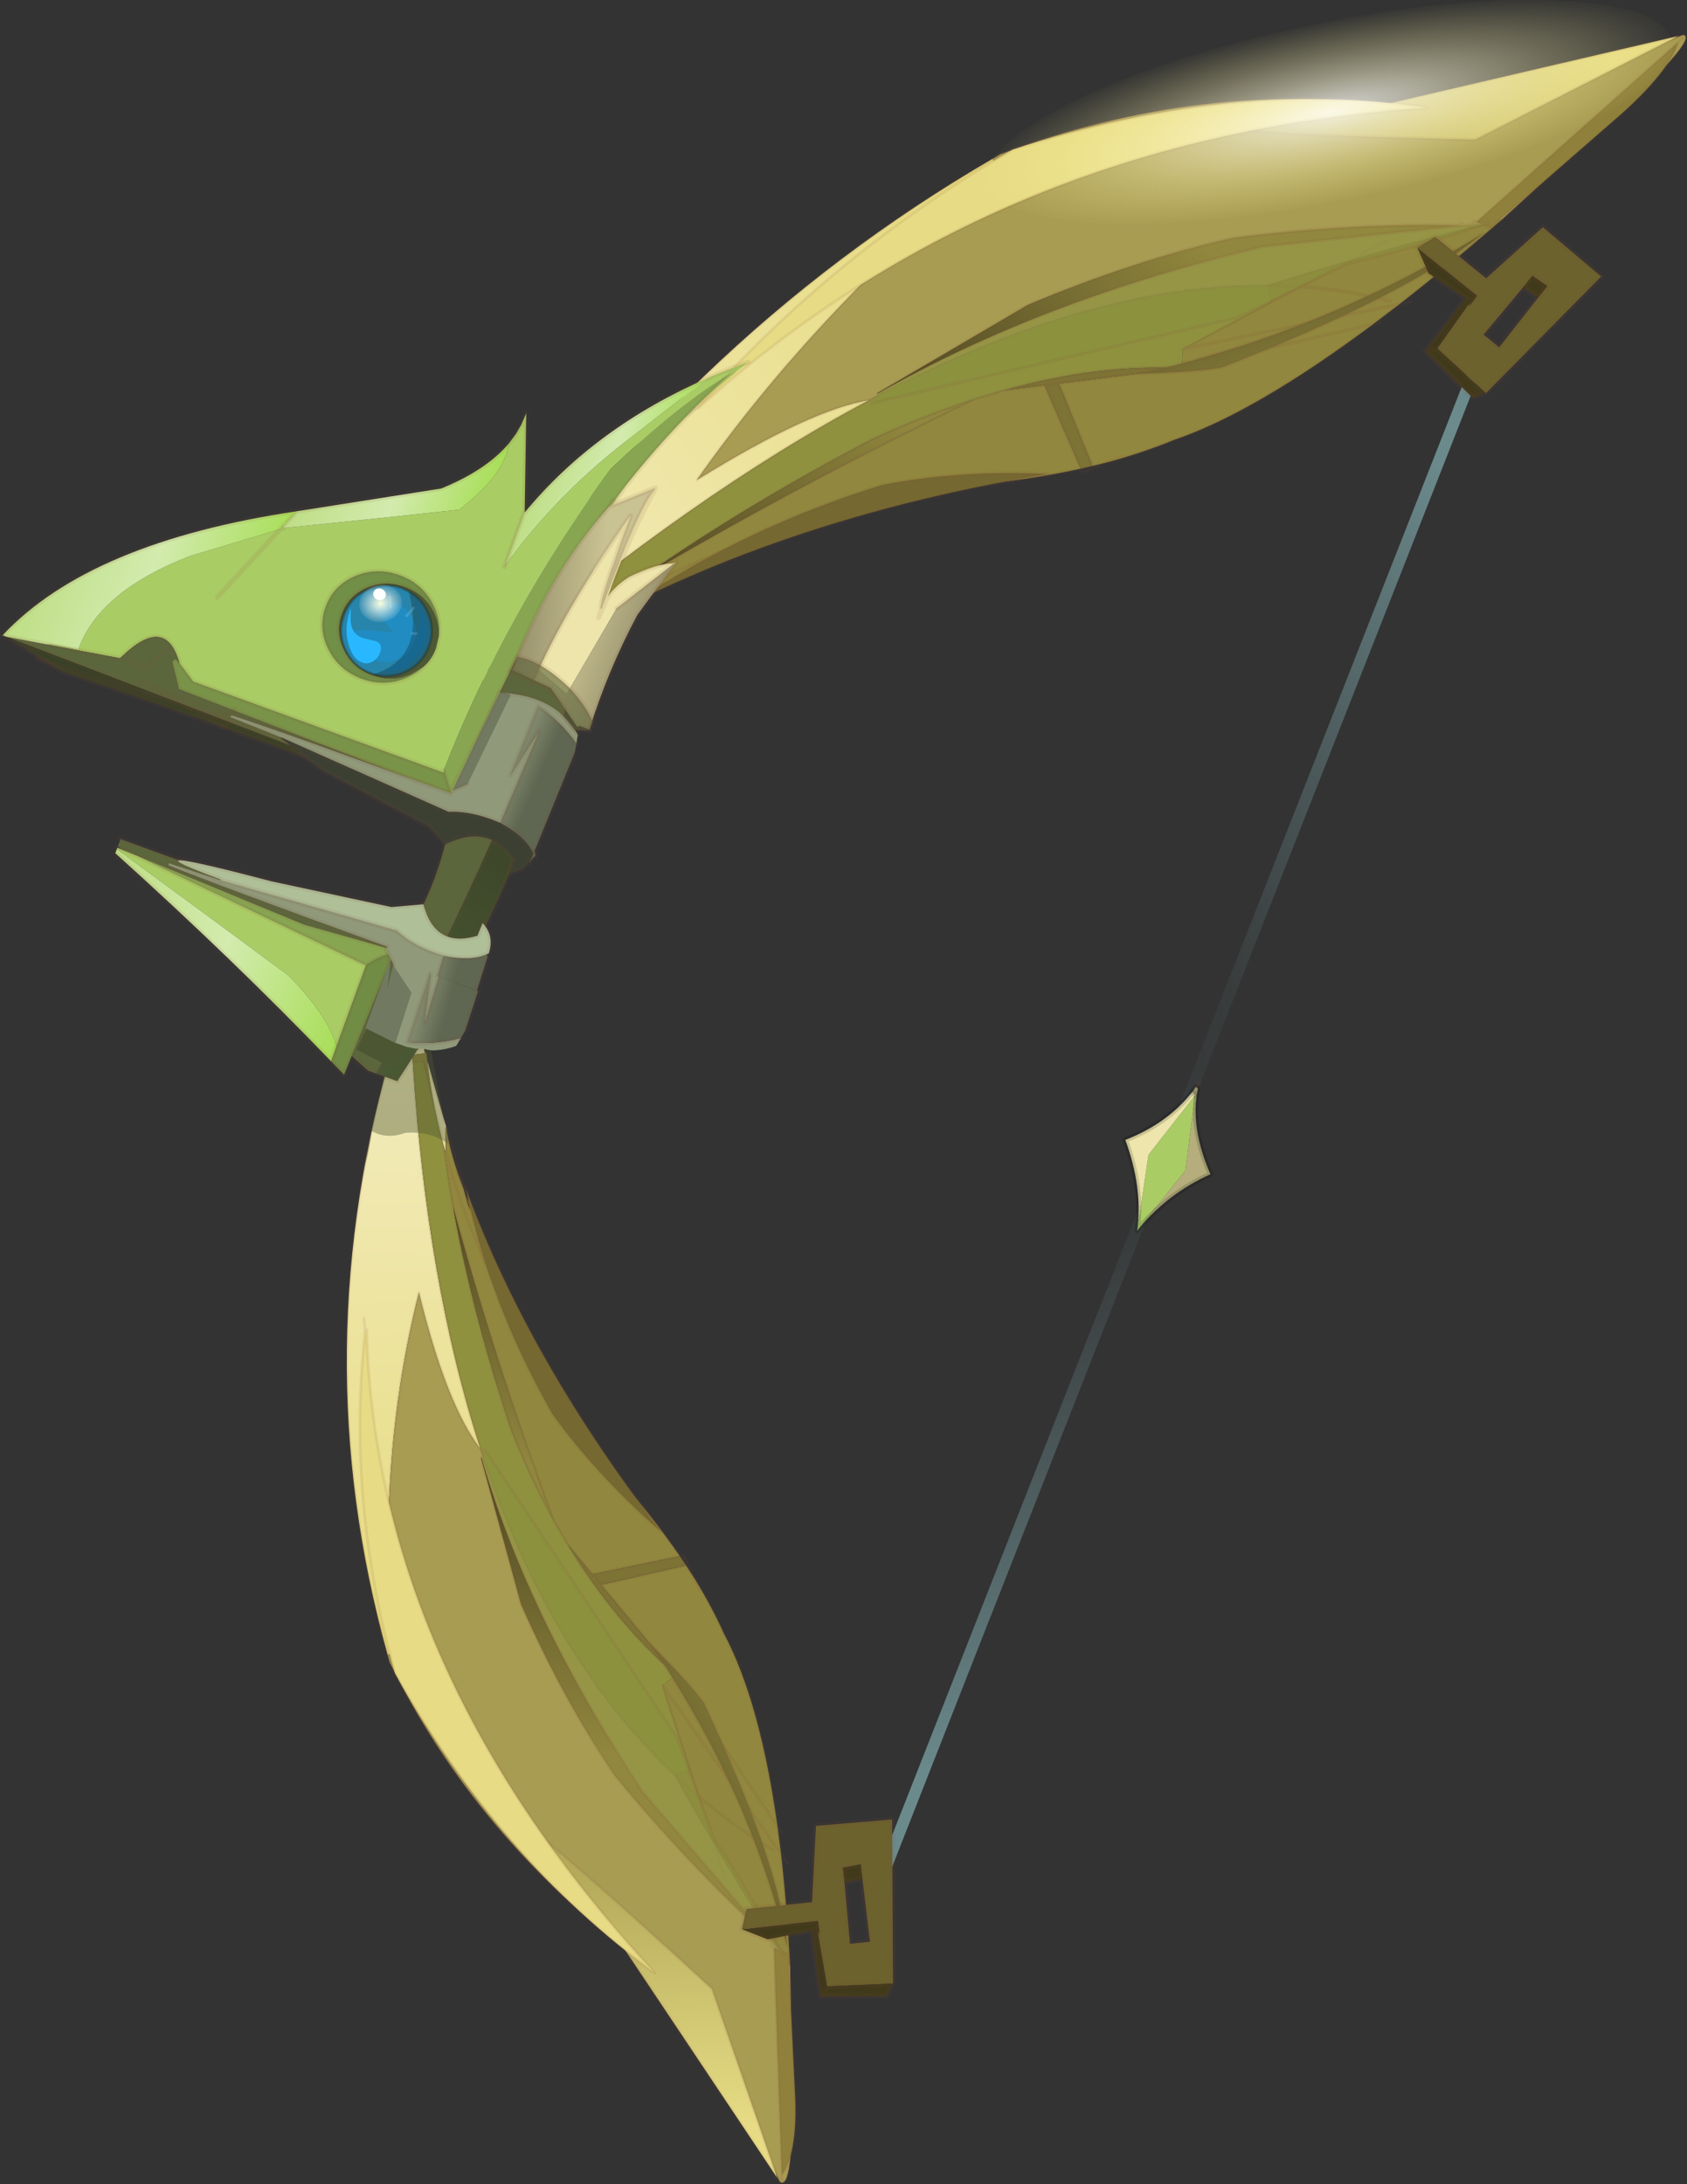 <svg viewBox="0 0 318.58 412.3" xmlns="http://www.w3.org/2000/svg" xmlns:xlink="http://www.w3.org/1999/xlink"><rect x="0" y="0" width="318.58" height="412.3" fill="#333333" stroke="none"/><use transform="rotate(19.999 359.83 183.333) scale(.995)" width="270" height="485.55" xlink:href="#a"/><defs><linearGradient id="l" x1="-819.2" x2="819.2" gradientTransform="matrix(-.028 .106 -.113 -.03 53.8 228.3)" gradientUnits="userSpaceOnUse"><stop stop-color="#e6da7c" offset="0"/><stop stop-color="#f2ebba" offset="1"/></linearGradient><linearGradient id="m" x1="-819.2" x2="819.2" gradientTransform="matrix(0 .045 -.054 0 62 238.75)" gradientUnits="userSpaceOnUse"><stop stop-color="#91873e" offset="0"/><stop stop-color="#524b23" offset="1"/></linearGradient><linearGradient id="n" x1="-819.2" x2="819.2" gradientTransform="matrix(-.008 .051 -.056 -.009 87.65 153.6)" gradientUnits="userSpaceOnUse"><stop stop-color="#91873e" offset="0"/><stop stop-color="#524b23" offset="1"/></linearGradient><linearGradient id="o" x1="-819.2" x2="819.2" gradientTransform="matrix(-.027 -.027 .033 -.033 181.8 111.4)" gradientUnits="userSpaceOnUse"><stop stop-color="#91873e" offset="0"/><stop stop-color="#524b23" offset="1"/></linearGradient><linearGradient id="p" x1="-819.2" x2="819.2" gradientTransform="matrix(-.013 .049 -.04 -.011 183.55 49)" gradientUnits="userSpaceOnUse"><stop stop-color="#e7dc85" offset="0"/><stop stop-color="#b5aa5a" offset="1"/></linearGradient><linearGradient id="s" x1="-819.2" x2="819.2" gradientTransform="matrix(.029 0 0 .027 23.8 81.85)" gradientUnits="userSpaceOnUse"><stop stop-color="#bede85" offset="0"/><stop stop-color="#d3ebae" offset=".51"/><stop stop-color="#a8de58" offset="1"/></linearGradient><linearGradient id="t" x1="-819.2" x2="819.2" gradientTransform="matrix(.023 0 0 .019 64.7 48)" gradientUnits="userSpaceOnUse"><stop stop-color="#bede85" offset="0"/><stop stop-color="#d3ebae" offset=".51"/><stop stop-color="#a8de58" offset="1"/></linearGradient><linearGradient id="u" x1="-819.2" x2="819.2" gradientTransform="matrix(.016 0 0 .031 103.85 30.9)" gradientUnits="userSpaceOnUse"><stop stop-color="#bede85" offset="0"/><stop stop-color="#d3ebae" offset=".51"/><stop stop-color="#a8de58" offset="1"/></linearGradient><linearGradient id="v" x1="-819.2" x2="819.2" gradientTransform="matrix(.035 0 0 .016 63.75 149.3)" gradientUnits="userSpaceOnUse"><stop stop-color="#bede85" offset="0"/><stop stop-color="#d3ebae" offset=".51"/><stop stop-color="#a8de58" offset="1"/></linearGradient><linearGradient id="w" x1="-819.2" x2="819.2" gradientTransform="matrix(-.005 .021 -.036 -.01 107.65 130.65)" gradientUnits="userSpaceOnUse"><stop stop-color="#3e472a" offset="0"/><stop stop-color="#485934" offset="1"/></linearGradient><linearGradient id="x" x1="-819.2" x2="819.2" gradientTransform="matrix(-.005 -0 .001 -.017 108.2 93.8)" gradientUnits="userSpaceOnUse"><stop stop-color="#5f6651" offset="0"/><stop stop-color="#90997a" offset="1"/></linearGradient><linearGradient id="y" x1="-819.2" x2="819.2" gradientTransform="matrix(-.005 0 .001 .017 106.6 145.65)" gradientUnits="userSpaceOnUse"><stop stop-color="#5f6651" offset="0"/><stop stop-color="#90997a" offset="1"/></linearGradient><linearGradient id="z" x1="-819.2" x2="819.2" gradientTransform="matrix(-.005 0 .001 .017 106.6 139.75)" gradientUnits="userSpaceOnUse"><stop stop-color="#5f6651" offset="0"/><stop stop-color="#90997a" offset="1"/></linearGradient><linearGradient id="A" x1="-819.2" x2="819.2" gradientTransform="matrix(.01 0 0 .023 116.4 62.35)" gradientUnits="userSpaceOnUse"><stop stop-color="#c9c292" offset="0"/><stop stop-color="#948e6b" offset="1"/></linearGradient><linearGradient id="B" x1="-819.2" x2="819.2" gradientTransform="matrix(-.01 .003 -.007 -.027 102.45 54.75)" gradientUnits="userSpaceOnUse"><stop stop-color="#c9c292" offset="0"/><stop stop-color="#948e6b" offset="1"/></linearGradient><g id="a" transform="translate(163.8 314.1)"><use transform="translate(62.75 -232.25)" width="20.4" height="331.85" xlink:href="#b"/><use transform="matrix(.504 .135 -.185 .691 -19.482 -314.12)" width="234.7" height="323.9" xlink:href="#c"/><use transform="matrix(.537 -.052 -.057 -.59 -49.031 171.46)" width="234.7" height="323.9" xlink:href="#c"/><use transform="translate(63.35 -239.45)" width="35.65" height="35.95" xlink:href="#d"/><use transform="rotate(-45.001 152.185 1.672)" width="35.65" height="35.95" xlink:href="#d"/><use transform="translate(78.3 -64.7)" width="1.45" height="2" xlink:href="#e"/><use transform="translate(-163.82 -163.82) scale(.935)" width="124.45" height="181.05" xlink:href="#f"/><use transform="translate(69.15 -63.7)" width="18.4" height="30.45" xlink:href="#g"/><use transform="matrix(.5 0 0 .5 -104.02 -101.55)" width="35.4" height="36.9" xlink:href="#h"/><use transform="matrix(2.004 -1.256 .378 .474 -27.206 -223.81)" width="56" height="56" xlink:href="#i"/></g><g id="b" fill="none" stroke-linecap="round" stroke-linejoin="round"><path d="m63.25-231.75 4.25 1.5.35-.5" stroke="#804733" stroke-opacity=".102" transform="translate(-62.75 232.25)"/><path d="m82.05-211.35-8 309.85" stroke="url(#j)" stroke-width="2.2" transform="translate(-62.75 232.25)"/></g><g id="k"><path d="m26.1 298.85-.75 1.2-12.3 19.15q2.9-7.1 6.8-14.3l.2-.3q2.75-5.2 6.1-10.5l1.25-2-.2.65-2.1 7.55.3-.45-.05.2-.25.25.25-.25.05-.2.7-1M11.4 321.7l-.7 1.05H1.1l-.8-.2Q-4.05 219.7 51.8 131.9l1.3.8q-22.25 59.15-22.5 113.95 19.3-32.8 34.75-43.55-32.85 47-57.05 114.3l-.85 2.4 4.15 1.6-.2.3-5.45 1.05 5.45-1.05m-4.75.3.8-2.2-.8 2.2m13.4-17.4 7.15-11.85-7.15 11.85" fill="url(#l)" fill-rule="evenodd" transform="translate(.5 .65)"/><path d="M216.2 67.7q-6.35 18.4-12.9 33.95l-55.15 42.7 55.15-42.7-3.65 8.3q-16.85 37.2-35.2 55.45-6.45 7.35-14.9 14.75l2.85-3.25-3.85 4.1 3.85-4.1-2.85 3.25-1 .85-3 2.5-27.2-12.8 33.25-21.9.1-.05-3.55-4.4 16.55-23.65 5.4-7.8q-5 2.2-9.9 4.65 4.9-2.45 9.9-4.65l-5.4 7.8-4.5-3.15q9.35-8.9 19.05-17.7Q197.1 83.6 216.2 67.7m-16.1 34.6q-15.45 4.2-30 10.6l9.15-13.05-9.15 13.05q14.55-6.4 30-10.6m-57.45 83.55q-13.35 10.6-30.95 21.3-13.85 8.35-21.85 13.95l-11 10.3-40.4 48.8q3.35-5.2 1.7-3.05l-.6.75-2.85 4.45q-7.35 9.3-11.3 17.5l-.3.45 2.1-7.55.2-.65-1.25 2q3.3-7.55 7.1-15.25l1.45-2.9q28.05-44.9 61.6-88.85l.5-.5 5.4-5 1.3-1.15 10.95-7.2 28.2 12.6M13.05 319.2l-1 2.35-.45-.15-4.15-1.6.85-2.4 3.5 1.3 8.05-13.8q-3.9 7.2-6.8 14.3m89.2-109.15q-6.4 5.55-12.4 11.05 6-5.5 12.4-11.05M27.4 292.1l2.65-4.1-2.85 4.75 2.85-4.75-2.65 4.1m51.45-60.7q-30.7 29.5-48.8 56.6 18.1-27.1 48.8-56.6m120.8-121.45-47.95 38.8 47.95-38.8" fill="#91873e" fill-rule="evenodd" transform="translate(.5 .65)"/><path d="m160.2 117.55 4.5 3.15-16.55 23.65 3.55 4.4-.1.05q-25.4 11.5-48.1 31.65l-1.3 1.15-5.4 5-.5.5q-11.45 11.05-22.15 24.35-23.6 33-39.45 64.5l-1.45 2.9q-3.8 7.7-7.1 15.25-3.35 5.3-6.1 10.5l-.2.3-8.05 13.8-3.5-1.3q24.2-67.3 57.05-114.3 40.75-58.45 94.85-85.55" fill="#8f913f" fill-rule="evenodd" transform="translate(.5 .65)"/><path d="M34.7 275.95q15.85-31.5 39.45-64.5 10.7-13.3 22.15-24.35-33.55 43.95-61.6 88.85" fill="url(#m)" fill-rule="evenodd" transform="translate(.5 .65)"/><path d="M103.5 180.45q22.7-20.15 48.1-31.65l-33.25 21.9-3.9 2.55 3.9-2.55 27.2 12.8-2.9 2.35-28.2-12.6-10.95 7.2" fill="#7d7335" fill-rule="evenodd" transform="translate(.5 .65)"/><path d="m51.8 131.9 1.35-2.15q44.8-47.35 111-72.1Q204.2 29.6 231.7 0q5.75-2.15-4.85 32.65L216.2 67.7q-19.1 15.9-36.95 32.15-9.7 8.8-19.05 17.7-54.1 27.1-94.85 85.55-15.45 10.75-34.75 43.55.25-54.8 22.5-113.95l-1.3-.8m134.8-42.6-7.35 10.55 7.35-10.55" fill="#a89c53" fill-rule="evenodd" transform="translate(.5 .65)"/><path d="m51.8 131.9 1.35-2.15q44.8-47.35 111-72.1Q204.2 29.6 231.7 0q5.75-2.15-4.85 32.65L216.2 67.7q-6.35 18.4-12.9 33.95l2.9-2.3m-26.95.5-9.15 13.05q14.55-6.4 30-10.6m-.45 7.65 1.9-1.55m-36.85 12.3 5.4-7.8q-5 2.2-9.9 4.65 9.35-8.9 19.05-17.7l7.35-10.55m-21.9 31.4-16.55 23.65 55.15-42.7-3.65 8.3q-16.85 37.2-35.2 55.45-6.45 7.35-14.9 14.75l-5.6 6.25-1.3-.55q-13.35 10.6-30.95 21.3-13.85 8.35-21.85 13.95l-11 10.3-40.4 48.8-12.1 18.25-1 1.6-12.3 19.15-1 2.35-.65.15-.7 1.05H1.1m-.8-.2Q-4.05 219.7 51.8 131.9m1.3.8q-22.25 59.15-22.5 113.95 19.3-32.8 34.75-43.55 40.75-58.45 94.85-85.55m19.05-17.7Q197.1 83.6 216.2 67.7M96.3 187.1l.5-.5 5.4-5 1.3-1.15q22.7-20.15 48.1-31.65l.1-.05 47.95-38.8m-85.2 63.3 3.9-2.55 33.25-21.9m-48.1 31.65 10.95-7.2 28.2 12.6 2.9-2.35-27.2-12.8m30.2 10.3-3 2.5.4.2 2.6-2.7 3.85-4.1-2.85 3.25-1 .85m-58.7 40.1q6-5.5 12.4-11.05m-63.8 70.15q3.35-5.2 1.7-3.05l-.6.75-2.85 4.45 1.75-2.15m-12.3 13.9q3.3-7.55 7.1-15.25l1.45-2.9q15.85-31.5 39.45-64.5 10.7-13.3 22.15-24.35-33.55 43.95-61.6 88.85m-7.5 16.8 2.85-4.75-2.65 4.1-.2.65-2.1 7.55.3-.45q3.95-8.2 11.3-17.5l-10.35 16.1m-.2-4.35 1.25-2m2.65-4.1q18.1-27.1 48.8-56.6M25.4 299.85l-.05.2-.25.25m.3-.45.7-1m-6.05 5.75-.2.3q-3.9 7.2-6.8 14.3m-5.6.6.85-2.4q24.2-67.3 57.05-114.3M11.6 321.4l-.2.3-5.45 1.05m1.5-2.95-.8 2.2m5.15-3.3 8.05-13.8m.2-.3q2.75-5.2 6.1-10.5m1.05-1.35-7.15 11.85" fill="none" stroke="#804733" stroke-linecap="round" stroke-linejoin="round" stroke-opacity=".102" transform="translate(.5 .65)"/><path d="m211.7 71.65-3.45 3.3-.05.05.65-2-.65 2-.05.05q-19.5 18.6-28.6 25.45l-21.95 28.9L68 202.35l-1.55-1.85q29.5-45.5 84.35-90.65l54.4-34.55q.25-.15.55-.35l.3-.2 2.1-1.3.7-.45 1.85-1.15 2.3-1.5-1.3 1.3-1 .2 1-.2m-3.55 1.8v1.6-1.6" fill="#8b913f" fill-opacity=".6" fill-rule="evenodd" transform="translate(.5 .65)"/><path d="M205.75 74.95q-.3.2-.55.35l-54.4 34.55Q95.95 155 66.45 200.5l-.2-.1 26.45-42.1q22.45-25.95 47.15-45.7 32.2-21.4 66.2-37.85l-.3.2" fill="url(#n)" fill-rule="evenodd" transform="translate(.5 .65)"/><path d="M163.6 142.4q-7 5.2-23.15 13.8 45.9-36.6 72.95-82.6-9.05 24.1-49.8 68.8m-23.15 13.8 8.9-6.05-8.9 6.05" fill="url(#o)" fill-rule="evenodd" transform="translate(.5 .65)"/><path d="M230.45 1 191.6 54.35q-121.95 59.4-44.45 14.4L230.45 1" fill="url(#p)" fill-rule="evenodd" transform="translate(.5 .65)"/><path d="M231.8 2.2q3.3 8.15-2.15 24.75l-14.75 43.2.15.85-3.35.65 1.3-1.3-2.3 1.5-1.6.3L231.8 2.2m-23.55 72.75-.1.1.1-.1" fill="#8f813c" fill-rule="evenodd" transform="translate(.5 .65)"/><path d="M37.6 282.45q17.65-33.1 49.1-62.7 20.25-15.35 47.4-27.8-60.45 42.9-96.5 90.5" fill="#756931" fill-rule="evenodd" transform="translate(.5 .65)"/><path d="M231.8 2.2q3.3 8.15-2.15 24.75l-14.75 43.2m.15.85-3.35.65-3.45 3.3m-.1.1q-19.5 18.6-28.6 25.45l-21.95 28.9L68 202.35l-1.25 1M231.8 2.2l.1-1.05.35-.3-.45 1.35-22.7 69.95 1.6-.3 2.3-1.5-1.3 1.3-1 .2-1.85 1.15-.65 2 .05-.05m.6-1.95.25-.85-.95.15v1.15l.7-.45M66.45 200.5q29.5-45.5 84.35-90.65l54.4-34.55q.25-.15.55-.35m.3-.2q-34 16.45-66.2 37.85-24.7 19.75-47.15 45.7l-26.45 42.1m139.8-125.65h-1.4m3.55.25-.05.05v-1.6l-2.1 1.3m2.15.25-.05.05M230.45 1l-83.3 67.75q-77.5 45 44.45-14.4L230.45 1M163.6 142.4q-7 5.2-23.15 13.8 45.9-36.6 72.95-82.6-9.05 24.1-49.8 68.8m-21.7-71.95 5.25-1.7m2.2 81.4-8.9 6.05M33 286.75l4.6-4.3q17.65-33.1 49.1-62.7 20.25-15.35 47.4-27.8-60.45 42.9-96.5 90.5" fill="none" stroke="#804733" stroke-linecap="round" stroke-linejoin="round" stroke-opacity=".102" transform="translate(.5 .65)"/><path d="m16.05 230.95-.45-.2q8.55-54.2 40.25-103.9 51.45-49.3 114.9-72.15-121.7 71.05-154.7 176.25" fill="#e7dc85" fill-rule="evenodd" transform="translate(.5 .65)"/><path d="m15.6 230.75-1.5 3.45m1.95-3.25q33-105.2 154.7-176.25-63.45 22.85-114.9 72.15-31.7 49.7-40.25 103.9z" fill="none" stroke="#804733" stroke-linecap="round" stroke-linejoin="round" stroke-opacity=".102" transform="translate(.5 .65)"/></g><g id="q"><path d="m0 11.8 2.45-3.1 11.8 4.1L21.05 0l13.6 5-12.9 28.1-.1.15h-.05l-11.55-4.8.05-.05L12.95 18q-.2 2.1.8-1.5L0 11.8m21.75 21.3-.15.15.15-.15m3.05-20.3.85-2.6-3.3-.85-.95 2.7L17.45 23l3.6 1.25L24.8 12.8" fill="#6b622e" fill-rule="evenodd" transform="translate(.5 .5)"/><path d="m21.6 33.25-2.05 1.7-11.3-5.2 1.8-1.3 11.55 4.8m-9.7-15.6-8.25-2L0 11.8l13.75 4.7q-1 3.6-.8 1.5v-.1l-1.05-.25m9.5-5.6.95-2.7 3.3.85-.85 2.6-3.4-.75" fill="#403a1b" fill-rule="evenodd" transform="translate(.5 .5)"/><path d="m8.15 29.75 3.75-12.1 1.05.25v.1L10.1 28.4l-.05.05-1.8 1.3h-.1" fill="#3d381a" fill-rule="evenodd" transform="translate(.5 .5)"/><path d="m0 11.8 2.45-3.1 11.8 4.1L21.05 0l13.6 5-12.9 28.1-.1.15h-.05l-2.05 1.7-11.3-5.2-.15.1.05-.1 3.75-12.1-8.25-2L0 11.8l13.75 4.7q-1 3.6-.8 1.5L10.1 28.4l-.05.05 11.55 4.8.15-.15m3.05-20.3.85-2.6-3.3-.85-.95 2.7 3.4.75-3.75 11.45-3.6-1.25 3.95-10.95M12.95 18v-.1l-1.05-.25m-1.85 10.8-1.8 1.3m1.8-1.3.05-.05" fill="none" stroke="#804733" stroke-linecap="round" stroke-linejoin="round" stroke-opacity=".102" transform="translate(.5 .5)"/></g><g id="r"><path d="M91 55.95q4.6-16.45 13.9-31.45l11.8-18.65q2.15-2.05 4.45-4l-.05 1.1.05-1.1L123.3 0l-5.35 9q1.5-3.1 3.15-6.05-7.65 8.95-16.65 27.05-10.15 34.9-10.9 69l.2.3-.3.2H39.6L35.75 97q-6-8.5-11.45 2.55l-.3.55-14.9 2.45q.15-.4 6.35-1.2-.1-12.65 14.95-25.7l15.25-11.3.6-.45-.6.45-7.3 17.35 7.3-17.35.25-.6.35.15L78.4 48.25q6.3-9.85 4.9-16.15l.7-2.35.35-2.05.15-2.5L91 43.95v.25-.25l.1.25H91v11.75M108.55 32q-1.3 4.75-2.3 9.75V40q-3.5 13.25-5.75 26.45 2.05-14 5.7-26.75 1.1-3.9 2.35-7.7m-2.35 7.7.05.3-.05-.3M.1 103.7l.45.2H0l.1-.2m36.55 32.7.9.05 3.25.1 51.45 5V159q-4.15-5.45-14.1-10.1l-41.5-12.2v-.3M93.55 99l-.1.5.1-.5" fill="#aacc65" fill-rule="evenodd" transform="translate(.5 .5)"/><path d="M106.25 41.75q7.3 29.8 7.3 59.9l-5.4-1.8q-1.65 30.85-6.4 61.65h-1.8l-4.15-1.65.85-22.2v-.95l-19 1.4-36.85-1.55-3.25-.1-.9-.35v-1.55H97.7q3.05-14.6.25-27.9l-.25-1.15-96.75-1.6H.8l8.3-1.35L24 100.1l.3-.55Q29.75 88.5 35.75 97l-1.05-.65-.5.75 3.2 4.8 59.25 1.2h1q.25-19.25 2.85-36.65 2.25-13.2 5.75-26.45v1.75M32.8 94.7l-3.6 5.8-4.9-.95 4.9.95 3.6-5.8M.55 103.9h.4-.4m97.1 33-1 .75 1-.75m.6-31.4h-.55.55m-.55 29.05h.55-.55" fill="#5b663d" fill-rule="evenodd" transform="translate(.5 .5)"/><path d="M117.95 9q-5.4 10.95-9.4 23-1.25 3.8-2.35 7.7-3.65 12.75-5.7 26.75-2.6 17.4-2.85 36.65h-1l-2.9-3.8-.2-.3q.75-34.1 10.9-69 9-18.1 16.65-27.05-1.65 2.95-3.15 6.05M40.8 136.55l36.85 1.55 19-1.4v.95q-1.65.25-4.4 3.9l-51.45-5" fill="#88a652" fill-rule="evenodd" transform="translate(.5 .5)"/><path d="m93.75 99.3 2.9 3.8-59.25-1.2-3.2-4.8.5-.75 1.05.65 3.85 2.5h53.85l.3-.2" fill="#799449" fill-rule="evenodd" transform="translate(.5 .5)"/><path d="m.95 103.9 96.75 1.6.25 1.15q-42-1.2-84.05 0L.95 103.9" fill="#384026" fill-rule="evenodd" transform="translate(.5 .5)"/><path d="m47.55 59.8-1.65 3.95-.25.6-15.25 11.3q-15.05 13.05-14.95 25.7-6.2.8-6.35 1.2L.8 103.9H.55l-.45-.2q10.25-23.75 47.45-43.9" fill="url(#s)" fill-rule="evenodd" transform="translate(.5 .5)"/><path d="M83.3 32.1q1.4 6.3-4.9 16.15L46.25 63.9l-.35-.15 1.65-3.95L73.5 45.45q7.35-6.65 9.8-13.35" fill="url(#t)" fill-rule="evenodd" transform="translate(.5 .5)"/><path d="M116.7 5.85 104.9 24.5q-9.3 15-13.9 31.45V44.2h.1q7.5-21.15 25.6-38.35" fill="url(#u)" fill-rule="evenodd" transform="translate(.5 .5)"/><path d="m36.65 136.7 41.5 12.2q9.95 4.65 14.1 10.1v3.3q-25.7-12.6-55.6-24.7v-.9" fill="url(#v)" fill-rule="evenodd" transform="translate(.5 .5)"/><path d="M92.25 159v-17.45q2.75-3.65 4.4-3.9l-.85 22.2-.15 4.1-3.2-1.55-.2-.1V159" fill="#718c44" fill-rule="evenodd" transform="translate(.5 .5)"/><path d="M101.75 161.5q4.75-30.8 6.4-61.65l5.4 1.8q-.05 29.75-7.3 59.85h-4.5" fill="url(#w)" fill-rule="evenodd" transform="translate(.5 .5)"/><path d="M91 55.95v-12L84.5 25.2l-.15 2.5-.35 2.05-.7 2.35q-2.45 6.7-9.8 13.35L47.55 59.8Q10.35 79.95.1 103.7m46.15-39.8-.6.45-7.3 17.35m82.8-79.85q-2.3 1.95-4.45 4-18.1 17.2-25.6 38.35l-.1-.25m30.1-41 .05-1.1L123.3 0m-5.35 9q-5.4 10.95-9.4 23-1.3 4.75-2.3 9.75 7.3 29.8 7.3 59.9l1.65.55M117.95 9q1.5-3.1 3.15-6.05M93.55 99l.2.3 2.9 3.8h1q.25-19.25 2.85-36.65 2.05-14 5.7-26.75 1.1-3.9 2.35-7.7m-2.3 9.75V40q-3.5 13.25-5.75 26.45M106.25 40l-.05-.3M34.7 96.35l1.05.65q-6-8.5-11.45 2.55l4.9.95 3.6-5.8m14.75-34.9-1.65 3.95-.25.6M9.1 102.55 24 100.1l.3-.55M.55 103.9H.8l8.3-1.35m31.7 34 36.85 1.55 19-1.4v.95l1-.75M.8 103.9h.15l96.75 1.6h.55m-97.3-1.6H0l.1-.2m.85.2 12.95 2.75q42.05-1.2 84.05 0l-.25-1.15m-61.05 30.9.9.05-.9-.35m0-1.55H97.7q3.05-14.6.25-27.9M92.25 159v-17.45l-51.45-5-3.25-.1m-.9 1.15q29.9 12.1 55.6 24.7V159m21.3-57.35-5.4-1.8q-1.65 30.85-6.4 61.65h4.5q7.25-30.1 7.3-59.85m-20.1-2.15H39.6L35.75 97m57.7 2.5.1-.5m4.7 35.55h-.55m-5.45 7q2.75-3.65 4.4-3.9l-.85 22.2 4.15 1.65h1.8m-5.95-1.65-.15 4.1-3.2-1.55-.2-.1M34.2 97.1l3.2 4.8 59.25 1.2" fill="none" stroke="#804733" stroke-linecap="round" stroke-linejoin="round" stroke-opacity=".102" transform="translate(.5 .5)"/><path d="M82.45 80.75q-.85 1.75-2.45 3.2-3.45 3.3-8.4 3.3t-8.45-3.3q-3.5-3.25-3.5-7.9t3.5-7.95q3.5-3.25 8.45-3.25T80 68.1q2.6 2.45 3.3 5.65-.7-2.4-2.7-4.3-2.95-2.75-7.2-2.75-4.2 0-7.2 2.75-3 2.85-3 6.8 0 4 3 6.75 3 2.85 7.2 2.85 4.25 0 7.2-2.85l1.85-2.25" fill="#718f46" fill-rule="evenodd" transform="translate(.5 .5)"/><path d="m83.3 73.75.3 2.5q0 2.5-1.15 4.5L80.6 83q-2.95 2.85-7.2 2.85-4.2 0-7.2-2.85-3-2.75-3-6.75 0-3.95 3-6.8 3-2.75 7.2-2.75 4.25 0 7.2 2.75 2 1.9 2.7 4.3" fill="#4a5935" fill-rule="evenodd" transform="translate(.5 .5)"/><path d="m83.3 73.75.3 2.5q0 2.5-1.15 4.5-.85 1.75-2.45 3.2-3.45 3.3-8.4 3.3t-8.45-3.3q-3.5-3.25-3.5-7.9t3.5-7.95q3.5-3.25 8.45-3.25T80 68.1q2.6 2.45 3.3 5.65-.7-2.4-2.7-4.3-2.95-2.75-7.2-2.75-4.2 0-7.2 2.75-3 2.85-3 6.8 0 4 3 6.75 3 2.85 7.2 2.85 4.25 0 7.2-2.85l1.85-2.25" fill="none" stroke="#804733" stroke-linecap="round" stroke-linejoin="round" stroke-opacity=".102" transform="translate(.5 .5)"/><path d="M101.05 80H99.8l1.3-.3-.05.3.05-.3q9.3-2.2 15.55 3.2l.35 1.8q-4.8-3.3-9.9-4.5l-.5 15.15 2.45-10.4L108 105.1q-6.3-.35-10.65 1.5L60.2 104h-.05l-11-.35.1-.4q10.85-.4 47.3-.35l.05-.6L99 100l2.05-20m-2.15.3-.45 3.55.35-3.55h.1" fill="#90997a" fill-rule="evenodd" transform="translate(.5 .5)"/><path d="M117 109.05q-.25-.2-.75 1.85l.05-.6.1-.8v-.4l.1-1.1.5 1.05m-.55-.35-.35-.35.35-.4v.75" fill="#5f6651" fill-rule="evenodd" transform="translate(.5 .5)"/><path d="m116.3 110.3.05-.65q-.5 3.1-3.2 4.35l-.1-2.75q-7.2-5.4-14.05 1.75l-4.35-2.25-24.5-3.4-10-3.2.05-.15 37.15 2.6q4.35-1.85 10.65-1.5 5.5.8 8.1 3.25l.35.35-.05.4.05-.4v-.75l.05.05-.05-.05v-.05l.05-.4v.5l-.1 1.1v.4-.4.4l-.1.8m.1-.8-.05.15.05-.55-.05.55.05-.15" fill="#3b4033" fill-rule="evenodd" transform="translate(.5 .5)"/><path d="M99.8 80h1.25L99 100l-2.4 2.3 1.25-12.95.5-4.35.1-1.15.45-3.55.9-.3" fill="#717a61" fill-rule="evenodd" transform="translate(.5 .5)"/><path d="m108 105.1 1.05-20.15-2.45 10.4.5-15.15q5.1 1.2 9.9 4.5l.05.3.25 1.45-.8 20.75-.05.7v.05l-.35.4q-2.6-2.45-8.1-3.25" fill="url(#x)" fill-rule="evenodd" transform="translate(.5 .5)"/><path d="M99.8 80h1.25l.05-.3-1.3.3-.9.3-.45 3.55-.1 1.15-.5 4.35-1.25 12.95L99 100m-.1-19.7V80h.9m-1.35 3.85.35-3.55h.1m9.1 24.8 1.05-20.15-2.45 10.4.5-15.15q5.1 1.2 9.9 4.5l.05.3m-.4-2.1q-6.25-5.4-15.55-3.2m16.2 6.75-.8 20.75.5 1.85q-.25-.2-.75 1.85l.05-.6.05-.65q-.5 3.1-3.2 4.35l-.1-2.75q-7.2-5.4-14.05 1.75l-4.35-2.25-24.5-3.4-10-3.2m.05-.15h-.05l-2.7.1-8.45.35-.25 1.5-7.95-1.2-32.4 1.2m32.4-1.2-11.65-1.8 15.95.55 4.15-.25.2-1.35m-8.65 2.85 8.2-.3.15-.7-4.05-.25 4.05.15.1-.4q10.85-.4 47.3-.35l.05-.6-.3.3 1.55-13.25m-48.7 14.4v-.1l11 .35m-2.7.1-8.3-.35m67.25 5.75v-.4.4l-.1.8m.1-1.2-.05.55.05-.15m.05-.8-.35-.35q-2.6-2.45-8.1-3.25-6.3-.35-10.65 1.5L60.2 104m56.2 5.1.05-.4v-.8l.05-.7m0 .8.5 1.05-.5-1.55v.5l-.05-.05m-.05 1.15.1-1.1" fill="none" stroke="#804733" stroke-linecap="round" stroke-linejoin="round" stroke-opacity=".102" transform="translate(.5 .5)"/><path d="m97.4 139.45-1.3-1.25-1.1-1.05-.05-.6q-36.45.05-47.3-.35l-.1-.4 11.05-.35 37.15-2.6q4.35 1.85 10.65 1.5l.25 4.35h.3l.5 9.9-2.3-9.9h-.1l.45 14.65q5.1-1.2 9.9-4.5l-.35 1.8q-1.9 1.65-4.4 2.6h-.1l-.15.05-2.4.4-.3.3-2.2.3-2.3.05-.4-10.7-5.35-3.95-.05-.25m-.9-.45v-.4l.15.5-.15-.1.15.1h-.15v-.1" fill="#90997a" fill-rule="evenodd" transform="translate(.5 .5)"/><path d="M106.95 138.7h-.3l-.25-4.35q5.5-.8 8.1-3.25l.35.4.3 7.2h-8.2" fill="url(#y)" fill-rule="evenodd" transform="translate(.5 .5)"/><path d="M115.4 148.85q-4.8 3.3-9.9 4.5l-.45-14.65h.1l2.3 9.9-.5-9.9h8.45l.3 8.4-.25 1.45-.05.3" fill="url(#z)" fill-rule="evenodd" transform="translate(.5 .5)"/><path d="M106.4 134.35q-6.3.35-10.65-1.5l-37.15 2.6-.05-.15q-22.9-.15 10-3.2l24.5-3.4 5.9-2.75q5.3 7.65 12.5 2.25l.1-2.75q2.7 1.25 3.2 4.35l.1.95-.35.35q-2.6 2.45-8.1 3.25" fill="#afbf98" fill-rule="evenodd" transform="translate(.5 .5)"/><path d="m97.45 139.7 5.35 3.95.4 10.7-6.2-.7-.3-.05-.2-.05V139.1h.15l1.3 5.5-.5-4.9" fill="#717a61" fill-rule="evenodd" transform="translate(.5 .5)"/><path d="m103.2 154.35 2.3-.05-.8 4.7-.1.35h-.1l-8.25-1.05.45-4.65h.3l6.2.7" fill="#4d5633" fill-rule="evenodd" transform="translate(.5 .5)"/><path d="m107.7 154 .3-.3 2.4-.4.15-.05 9.8 16.65q-4.5-1.2-9 .9-3.1 2.6-6.55 1.95l-1.4-11.05 1.1-2.35h.1l.1-.35 2.45-4.45.55-.55m-2.9 18.75q1.3 5.8 1 7.8l-1-7.8" fill="#4d5734" fill-opacity=".4" fill-rule="evenodd" transform="translate(.5 .5)"/><path d="m58.6 135.45-11.05.35.1.4q10.85.4 47.3.35l.05.6 1.1 1.05 1.3 1.25m18 9.4q-4.8 3.3-9.9 4.5l-.45-14.65m.1 0 2.3 9.9-.5-9.9m-.3 0-.25-4.35q-6.3.35-10.65-1.5l-37.15 2.6m-.05-.15q-22.9-.15 10-3.2l24.5-3.4 5.9-2.75q5.3 7.65 12.5 2.25l.1-2.75q2.7 1.25 3.2 4.35l.1.95-.35.35m.35.4.3 7.2m.25 0 .3 8.4m-.25 1.45-.05.3M96.5 139l.15.1.8.6m-1.35-1.5.4.8m9.9-4.65q5.5-.8 8.1-3.25" fill="none" stroke="#804733" stroke-linecap="round" stroke-linejoin="round" stroke-opacity=".102" transform="translate(.5 .5)"/><path d="M123.3 43.6v-.05.05l-.3.2.1-.2-.2.05.2-.05-.1.2-7.7 12.3-3.6 19.8-2.95-1.1-4.1-1.55q1.15-15.2 6.85-35.75-.05 19.5.9 19.8l.1 1.8.3-4.65-.3 4.65-.1-1.8v-.15q.15-21.9 1.9-26.15-1.75 11.75-1.5 23.45.7-2.65 2.7-5.2 4.4-4.5 7.4-5.6l.55-.6-.35.55.2-.05.1-.05-.1.1m-10.9 13.55q.05-1.4.4-2.7-.35 1.3-.4 2.7" fill="#ede5ac" fill-rule="evenodd" transform="translate(.5 .5)"/><path d="m108.3 75.9-3.8-.35.15-2.3 4.1 1.55-.45 1.1" fill="#c9c292" fill-rule="evenodd" transform="translate(.5 .5)"/><path d="m123.45 43.05-.15.5-.2.05.35-.55m-.45.75.3-.2-3.6 12.3q-1.8 12.6-1.2 25.2h-2.2l-.25.4-7.75-5.6.45-1.1 2.95 1.1 3.6-19.8 7.7-12.3" fill="url(#A)" fill-rule="evenodd" transform="translate(.5 .5)"/><path d="M112.4 57.3q-.95-.3-.9-19.8-5.7 20.55-6.85 35.75l-.15 2.3-4.8-.45q.1-20.1 7.1-37.9l7.5-6.75V31q-1.75 4.25-1.9 26.15v.15" fill="url(#B)" fill-rule="evenodd" transform="translate(.5 .5)"/><path d="M123.3 43.55v.05l-3.6 12.3q-1.8 12.6-1.2 25.2h-2.2m7.1-37.6-.1.05.15-.5-.35.55.2-.05m-7.25 37.95-7.75-5.6-3.8-.35-.2.75m18.6-32.65.2-.05-.1.2-7.7 12.3m7.6-12.45q-3 1.1-7.4 5.6-2 2.55-2.7 5.2l-.3 4.65-.1-1.8q-.95-.3-.9-19.8-5.7 20.55-6.85 35.75l-.15 2.3-4.8-.45q.1-20.1 7.1-37.9l.3-1.55m-.3 1.55 7.5-6.75V31q-1.75 11.75-1.5 23.45-.35 1.3-.4 2.7v.15m0-.15q.15-21.9 1.9-26.15" fill="none" stroke="#804733" stroke-linecap="round" stroke-linejoin="round" stroke-opacity=".102" transform="translate(.5 .5)"/><path d="M112.35 80.25V78.8L107.7 76l-8.5-.3.45-3.45q4.75-.95 12.05 2.25 4.1 2 6.9 4.9v1.85l-2.95 1-3.3-2" fill="#5b613a" fill-opacity=".6" fill-rule="evenodd" transform="translate(.5 .5)"/><path d="M112.35 80.25V78.8L107.7 76l-8.5-.3.45-3.45q4.75-.95 12.05 2.25 4.1 2 6.9 4.9v1.85l-2.95 1z" fill="none" stroke="#804733" stroke-linecap="round" stroke-linejoin="round" stroke-opacity=".102" transform="translate(.5 .5)"/></g><g id="C"><path d="m7.15 1.55-.7-.45.3-1.1.45.2Q8.25 7.55 15 14.65q-6.15 6-9.1 13.95l4.4-13L7.15 1.55" fill="#b5ae7c" fill-rule="evenodd" transform="translate(2.9 .5)"/><path d="M5.5 29 2.7 15.2 7.15 1.55 10.3 15.6l-4.4 13-.3.85-.1-.45" fill="#aacc65" fill-rule="evenodd" transform="translate(2.9 .5)"/><path d="m6.45 1.1.7.45L2.7 15.2 5.5 29q-1.75-7.65-7.9-14.95Q4.05 8.4 6.45 1.1" fill="#ede5ac" fill-rule="evenodd" transform="translate(2.9 .5)"/><path d="m7.15 1.55-.7-.45" fill="none" stroke="#000" stroke-linecap="round" stroke-linejoin="round" stroke-opacity=".102" transform="translate(2.9 .5)"/><path d="M6.45 1.1Q4.05 8.4-2.4 14.05 3.75 21.35 5.5 29l.1.45.3-.85q2.95-7.95 9.1-13.95Q8.25 7.55 7.2.2M6.75 0l-.3 1.1" fill="none" stroke="#000" stroke-linecap="round" stroke-linejoin="round" stroke-opacity=".153" transform="translate(2.9 .5)"/></g><g id="h" transform="translate(.05 2)"><use transform="translate(-.05 -.5)" width="35.4" height="35.4" xlink:href="#D"/><use transform="matrix(.866 -.5 .43 .745 1.4 6.2)" width="16.4" height="16.4" xlink:href="#E"/><use transform="translate(8.05 2.9)" width="4.85" height="4.4" xlink:href="#F"/></g><g id="G"><path d="M28.6 17.65q0 4.8-3.35 8.15t-8.15 3.35q-4.75 0-8.1-3.35t-2.8-4.45q.5-1.15 13.65-4.45Q8.3 10.25 9 9.55q3.35-3.35 8.1-3.35 4.8 0 8.15 3.35t3.35 8.1" fill="#1f8fc7" fill-opacity=".8" fill-rule="evenodd" transform="translate(.5 .5)"/><path d="M20.1.25q5.25.8 9.25 4.8Q34.4 10.1 34.4 17.2t-5.05 12.15Q24.7 34 18.25 34.4 34.75 21.9 20.1.25" fill="#176891" fill-opacity=".8" fill-rule="evenodd" transform="translate(.5 .5)"/><path d="M18.25 34.4H17.2q-7.1 0-12.15-5.05T0 17.2 5.05 5.05 17.2 0l2.9.25Q34.75 21.9 18.25 34.4" fill="#1f8fc7" fill-opacity=".8" fill-rule="evenodd" transform="translate(.5 .5)"/><path d="M20.1.25q5.25.8 9.25 4.8Q34.4 10.1 34.4 17.2t-5.05 12.15Q24.7 34 18.25 34.4H17.2q-7.1 0-12.15-5.05T0 17.2 5.05 5.05 17.2 0z" fill="none" stroke="#17170c" stroke-linecap="round" stroke-linejoin="round" stroke-opacity=".251" transform="translate(.5 .5)"/><path d="m15.75 8.25-1.7-3.7m8.4 4.7L23.9 5.6m2.8 9.25 3.1-.95" fill="none" stroke="#abe3ff" stroke-linecap="round" stroke-linejoin="round" stroke-opacity=".2" transform="translate(.5 .5)"/><path d="M1.55 13.9h.1q1.35 4.35 2 5.4 2 3.6 6 3.6l2.4-.3 2.5-.3q1.5 0 2.2.6 1 .85 1 3.1t-1.4 3.9q-1.5 1.8-3.8 1.8-3.55 0-7-4.6-4-5.35-4-13.2" fill="#29b8ff" fill-rule="evenodd" transform="translate(.5 .5)"/><path d="M22.7 2.25q3.5 2.25 6.8 6.15l.35.35q5.45 7.4 0 17.1L28.5 28q-3.8 3.25-6.9 3.85 6.5-7.15 7-15.45.45-8.35-5.9-14.15" fill="#176891" fill-rule="evenodd" transform="translate(.5 .5)"/></g><use width="234.7" height="323.9" xlink:href="#k" id="c"/><use width="35.65" height="35.95" xlink:href="#q" id="d"/><use width="124.45" height="181.05" xlink:href="#r" id="f"/><use width="18.4" height="30.45" xlink:href="#C" id="g"/><use width="35.4" height="35.4" xlink:href="#G" id="D"/><use width="16.4" height="16.4" xlink:href="#H" id="E"/><use width="56" height="56" xlink:href="#J" id="i"/><path d="m79.25-64.2-.45 1" fill="none" stroke="#804733" stroke-linecap="round" stroke-linejoin="round" stroke-opacity=".102" transform="translate(-78.3 64.7)" id="e"/><path d="M14 14q-2.4 2.4-5.8 2.4T2.4 14 0 8.2t2.4-5.8T8.2 0 14 2.4t2.4 5.8T14 14" fill="url(#I)" fill-rule="evenodd" id="H"/><path d="M12.15 6.65q-.7.65-1.7.65t-1.7-.65-.7-1.55.7-1.55 1.7-.65 1.7.65q.75.65.75 1.55t-.75 1.55" fill="#fff" fill-rule="evenodd" transform="translate(-8.05 -2.9)" id="F"/><path d="M19.8-19.8Q28-11.6 28 0t-8.2 19.8T0 28t-19.8-8.2T-28 0t8.2-19.8T0-28t19.8 8.2" fill="url(#K)" fill-rule="evenodd" transform="translate(28 28)" id="J"/><radialGradient id="j" cx="0" cy="0" r="819.2" gradientTransform="translate(41.15 -57.5) scale(.17)" gradientUnits="userSpaceOnUse"><stop stop-color="#6a888c" stop-opacity="0" offset="0"/><stop stop-color="#6a888c" stop-opacity=".102" offset=".318"/><stop stop-color="#6b8a8c" offset="1"/></radialGradient><radialGradient id="I" cx="0" cy="0" r="819.2" gradientTransform="matrix(.011 0 0 .011 8.2 8.2)" gradientUnits="userSpaceOnUse"><stop stop-color="#f9fede" offset="0"/><stop stop-color="#fff" stop-opacity="0" offset="1"/></radialGradient><radialGradient id="K" cx="0" cy="0" r="819.2" gradientTransform="scale(.035)" gradientUnits="userSpaceOnUse"><stop stop-color="#fff" stop-opacity=".8" offset="0"/><stop stop-color="#fef18a" stop-opacity="0" offset="1"/></radialGradient></defs></svg>